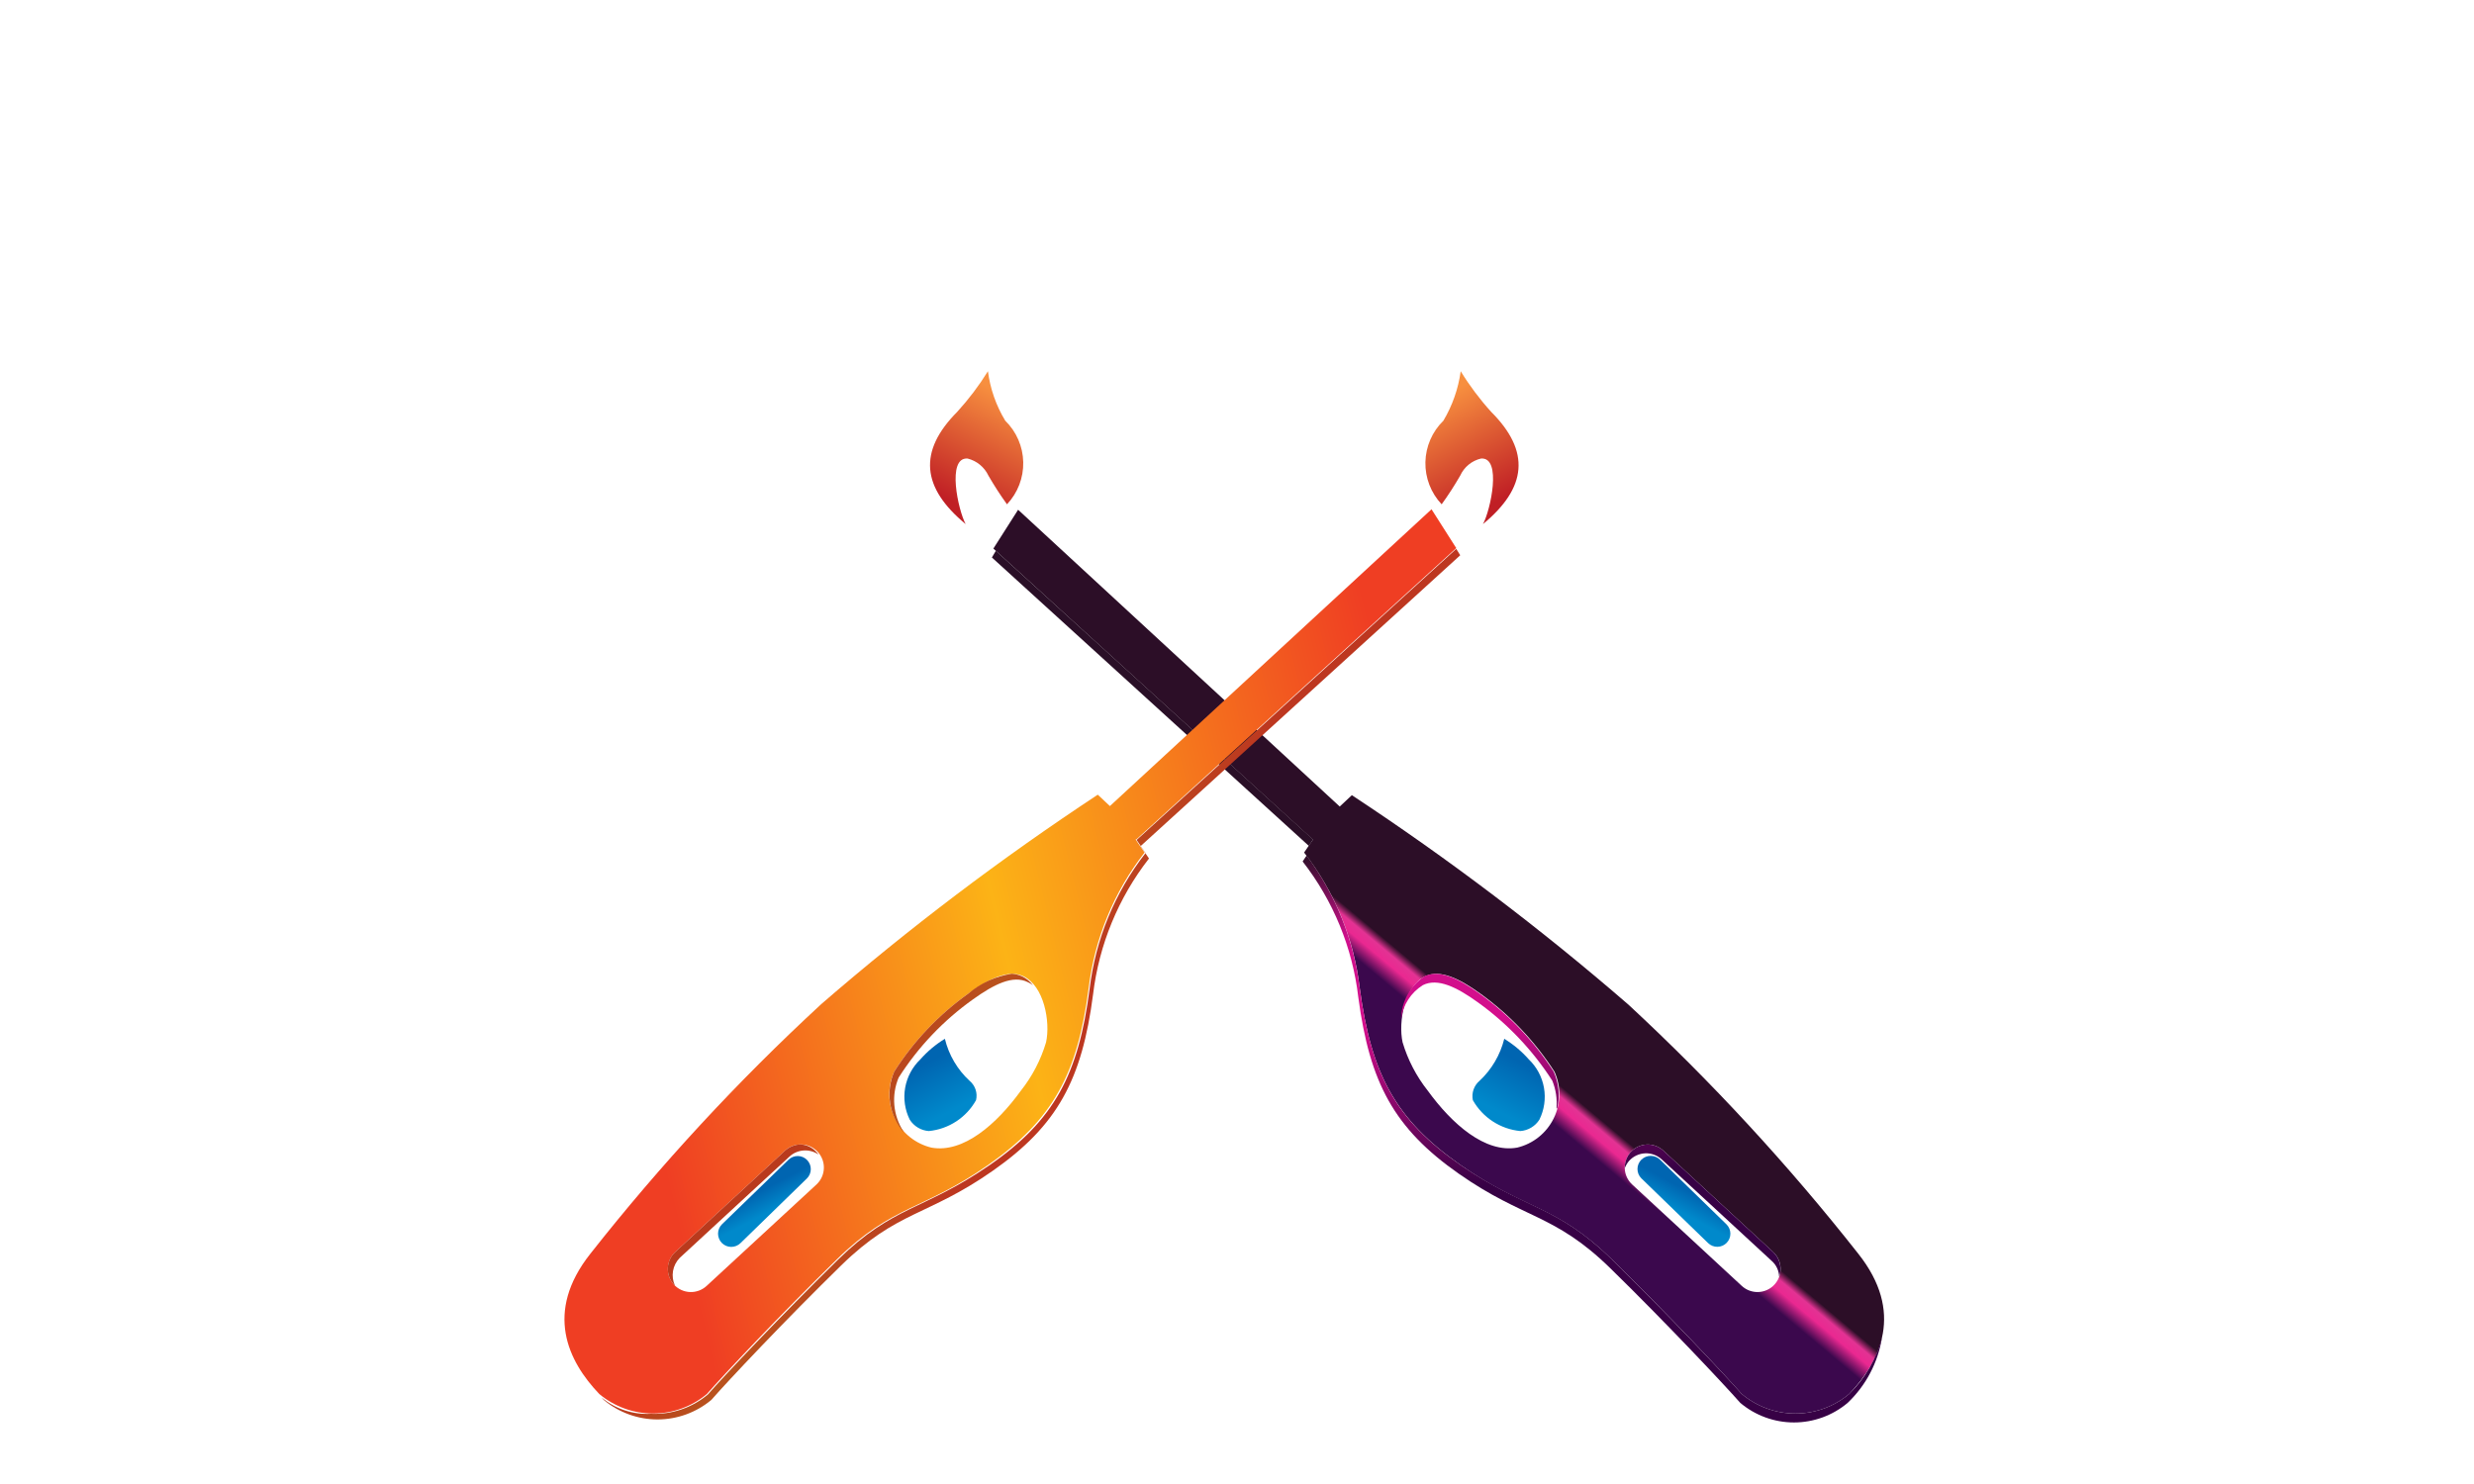 <svg width="320" height="192" viewBox="0 0 320 192" fill="none" xmlns="http://www.w3.org/2000/svg">
<g clip-path="url(#clip0_9_230)" filter="url(#filter0_d_9_230)">
<path fill-rule="evenodd" clip-rule="evenodd" d="M169.832 106.607L168.68 108.303C172.644 113.389 175.135 119.466 175.88 125.871C177.352 136.911 180.488 142.831 188.904 148.719C197.32 154.607 201.224 153.839 208.488 160.943C215.752 168.047 223.112 175.887 225.288 178.351C227.232 179.987 229.692 180.884 232.232 180.884C234.773 180.884 237.232 179.987 239.176 178.351C243.24 174.095 246.344 167.759 240.36 160.207C231.306 148.707 221.367 137.933 210.632 127.983C199.313 118.175 187.362 109.121 174.856 100.879L173.288 102.351L131.688 63.951L128.488 68.975L169.832 106.639V106.607ZM225.288 164.367L211.112 151.247C210.824 150.982 210.592 150.664 210.427 150.309C210.262 149.954 210.169 149.57 210.153 149.18C210.136 148.789 210.197 148.399 210.332 148.031C210.466 147.664 210.672 147.327 210.936 147.039C211.201 146.751 211.52 146.518 211.875 146.354C212.229 146.189 212.613 146.096 213.004 146.08C213.395 146.063 213.785 146.124 214.152 146.258C214.519 146.393 214.856 146.598 215.144 146.863L229.352 159.983C229.64 160.25 229.873 160.571 230.036 160.928C230.2 161.284 230.292 161.67 230.307 162.062C230.322 162.454 230.259 162.846 230.123 163.214C229.987 163.582 229.779 163.919 229.512 164.207C229.245 164.495 228.925 164.727 228.568 164.891C228.211 165.055 227.826 165.147 227.433 165.162C227.041 165.177 226.65 165.114 226.282 164.978C225.914 164.842 225.576 164.634 225.288 164.367ZM181.416 132.847C180.84 130.191 181.672 125.551 184.36 124.303C186.248 123.407 188.712 124.559 191.464 126.543C195.269 129.283 198.526 132.713 201.064 136.655C201.493 137.609 201.706 138.646 201.688 139.691C201.67 140.737 201.421 141.766 200.96 142.704C200.498 143.643 199.835 144.467 199.018 145.12C198.201 145.773 197.25 146.237 196.232 146.479C192.104 147.215 187.816 143.439 184.68 139.119C183.203 137.255 182.095 135.126 181.416 132.847Z" fill="url(#paint0_linear_9_230)"/>
<path fill-rule="evenodd" clip-rule="evenodd" d="M194.568 132.4C194.049 134.485 192.938 136.375 191.368 137.84C191.013 138.141 190.746 138.531 190.594 138.97C190.442 139.409 190.411 139.881 190.504 140.336C191.131 141.448 192.016 142.392 193.086 143.088C194.156 143.785 195.377 144.213 196.648 144.336C197.145 144.3 197.626 144.148 198.054 143.892C198.482 143.637 198.844 143.285 199.112 142.864C199.745 141.586 199.953 140.139 199.705 138.735C199.458 137.33 198.768 136.041 197.736 135.056C196.819 134.017 195.751 133.122 194.568 132.4Z" fill="url(#paint1_linear_9_230)"/>
<path fill-rule="evenodd" clip-rule="evenodd" d="M220.936 158.831C221.096 158.987 221.285 159.109 221.492 159.192C221.699 159.274 221.92 159.315 222.143 159.312C222.366 159.309 222.586 159.262 222.791 159.174C222.995 159.086 223.181 158.959 223.336 158.799C223.492 158.639 223.614 158.451 223.697 158.244C223.779 158.037 223.82 157.815 223.817 157.592C223.814 157.37 223.768 157.15 223.679 156.945C223.591 156.74 223.464 156.555 223.304 156.399L214.728 148.047C214.405 147.727 213.968 147.547 213.512 147.547C213.057 147.547 212.62 147.727 212.296 148.047C212.139 148.205 212.013 148.392 211.928 148.598C211.843 148.804 211.799 149.024 211.799 149.247C211.799 149.47 211.843 149.691 211.928 149.897C212.013 150.103 212.139 150.29 212.296 150.447L220.936 158.831Z" fill="url(#paint2_linear_9_230)"/>
<path fill-rule="evenodd" clip-rule="evenodd" d="M124.904 65.807C119.208 61.103 118.728 56.399 123.816 51.279C125.297 49.655 126.625 47.898 127.784 46.031C128.079 48.297 128.842 50.476 130.024 52.431C131.473 53.844 132.309 55.77 132.351 57.793C132.393 59.817 131.638 61.776 130.248 63.247C129.387 62.051 128.586 60.812 127.848 59.535C127.592 58.991 127.217 58.511 126.753 58.129C126.288 57.747 125.744 57.473 125.16 57.327C122.408 57.103 123.944 64.079 124.904 65.807Z" fill="url(#paint3_linear_9_230)"/>
<path fill-rule="evenodd" clip-rule="evenodd" d="M169.001 108.688L168.489 109.456C172.453 114.542 174.943 120.619 175.689 127.024C177.161 138.064 180.297 143.984 188.713 149.872C197.129 155.76 201.033 154.992 208.297 162.096C215.561 169.2 222.921 177.04 225.097 179.504C227.041 181.14 229.5 182.037 232.041 182.037C234.582 182.037 237.041 181.14 238.985 179.504C241.359 177.243 242.923 174.262 243.433 171.024C242.712 173.81 241.24 176.345 239.177 178.352C237.233 179.988 234.774 180.885 232.233 180.885C229.692 180.885 227.233 179.988 225.289 178.352C223.113 175.888 215.689 168.016 208.489 160.944C201.289 153.872 197.321 154.544 188.905 148.72C180.489 142.896 177.353 136.912 175.881 125.872C175.127 119.641 172.755 113.717 169.001 108.688ZM128.809 69.264L128.297 70.128L169.289 107.44L169.833 106.608L128.809 69.264ZM230.121 163.248C230.12 162.848 230.034 162.452 229.868 162.088C229.703 161.724 229.462 161.399 229.161 161.136L214.953 148.016C214.666 147.747 214.328 147.538 213.96 147.401C213.592 147.264 213.2 147.201 212.808 147.215C212.415 147.23 212.029 147.323 211.672 147.488C211.315 147.652 210.995 147.886 210.729 148.176C210.482 148.459 210.287 148.784 210.153 149.136C210.136 148.55 210.293 147.973 210.603 147.477C210.913 146.98 211.362 146.586 211.895 146.343C212.428 146.101 213.02 146.021 213.598 146.113C214.177 146.206 214.714 146.467 215.145 146.864L229.353 159.984C229.778 160.385 230.077 160.901 230.213 161.469C230.35 162.038 230.318 162.633 230.121 163.184V163.248ZM201.321 141.392C201.428 140.171 201.242 138.942 200.777 137.808C198.238 133.866 194.982 130.435 191.177 127.696C188.425 125.712 185.961 124.496 184.041 125.456C183.276 125.932 182.626 126.572 182.139 127.331C181.652 128.089 181.34 128.946 181.225 129.84C181.242 128.739 181.528 127.659 182.058 126.694C182.588 125.729 183.345 124.909 184.265 124.304C186.153 123.408 188.617 124.56 191.369 126.544C195.174 129.283 198.43 132.714 200.969 136.656C201.624 138.145 201.782 139.806 201.417 141.392H201.321Z" fill="url(#paint4_linear_9_230)"/>
<path fill-rule="evenodd" clip-rule="evenodd" d="M146.888 106.609L148.04 108.305C144.076 113.394 141.576 119.468 140.808 125.873C139.368 136.913 136.232 142.833 127.816 148.721C119.4 154.609 115.496 153.841 108.232 160.945C100.968 168.049 93.576 175.889 91.432 178.353C89.48 179.985 87.016 180.88 84.472 180.88C81.927 180.88 79.464 179.985 77.512 178.353C73.448 174.097 70.376 167.761 76.36 160.209C85.443 148.674 95.426 137.877 106.216 127.921C117.535 118.113 129.486 109.059 141.992 100.817L143.56 102.289L185.16 63.889L188.36 68.913L147.016 106.577L146.888 106.609ZM91.4 164.369L105.608 151.249C106.189 150.71 106.533 149.962 106.563 149.17C106.593 148.378 106.307 147.606 105.768 147.025C105.229 146.443 104.481 146.1 103.689 146.07C102.897 146.04 102.125 146.326 101.544 146.865L87.336 159.985C87.048 160.252 86.816 160.573 86.652 160.929C86.488 161.286 86.396 161.671 86.381 162.064C86.366 162.456 86.429 162.847 86.565 163.215C86.701 163.583 86.909 163.921 87.176 164.209C87.443 164.497 87.764 164.729 88.12 164.893C88.477 165.057 88.862 165.149 89.255 165.164C89.647 165.178 90.038 165.116 90.406 164.979C90.775 164.843 91.112 164.636 91.4 164.369ZM135.304 132.849C135.88 130.193 135.048 125.553 132.36 124.305C130.472 123.409 128.008 124.561 125.256 126.545C121.436 129.267 118.176 132.7 115.656 136.657C115.227 137.611 115.014 138.647 115.032 139.693C115.05 140.739 115.299 141.767 115.76 142.706C116.222 143.644 116.885 144.469 117.702 145.122C118.519 145.774 119.471 146.238 120.488 146.481C124.616 147.217 128.904 143.441 132.04 139.121C133.517 137.257 134.625 135.128 135.304 132.849Z" fill="url(#paint5_linear_9_230)"/>
<path fill-rule="evenodd" clip-rule="evenodd" d="M122.216 132.4C122.722 134.49 123.835 136.383 125.416 137.84C125.773 138.138 126.04 138.529 126.187 138.97C126.334 139.411 126.355 139.884 126.248 140.336C125.628 141.447 124.748 142.392 123.684 143.088C122.619 143.785 121.402 144.213 120.136 144.336C119.639 144.3 119.157 144.148 118.729 143.892C118.302 143.637 117.939 143.285 117.672 142.864C117.038 141.586 116.831 140.139 117.078 138.735C117.326 137.33 118.016 136.041 119.048 135.056C119.965 134.017 121.033 133.122 122.216 132.4Z" fill="url(#paint6_linear_9_230)"/>
<path fill-rule="evenodd" clip-rule="evenodd" d="M95.783 158.832C95.624 158.989 95.434 159.114 95.227 159.198C95.019 159.283 94.796 159.325 94.572 159.324C94.348 159.322 94.126 159.277 93.919 159.19C93.713 159.102 93.525 158.975 93.367 158.816C93.21 158.656 93.085 158.467 93.001 158.259C92.916 158.051 92.874 157.829 92.875 157.604C92.876 157.38 92.922 157.158 93.009 156.951C93.097 156.745 93.224 156.557 93.383 156.4L101.991 148.048C102.151 147.892 102.34 147.77 102.547 147.687C102.754 147.605 102.975 147.564 103.198 147.567C103.421 147.57 103.641 147.616 103.846 147.704C104.05 147.792 104.236 147.92 104.391 148.08C104.547 148.239 104.669 148.428 104.752 148.635C104.834 148.842 104.875 149.063 104.872 149.286C104.869 149.509 104.823 149.729 104.735 149.934C104.647 150.139 104.519 150.324 104.359 150.48L95.783 158.832Z" fill="url(#paint7_linear_9_230)"/>
<path fill-rule="evenodd" clip-rule="evenodd" d="M191.815 65.807C197.511 61.103 197.991 56.399 192.871 51.279C191.4 49.656 190.082 47.899 188.935 46.031C188.624 48.293 187.862 50.469 186.695 52.431C185.246 53.844 184.411 55.77 184.369 57.793C184.327 59.817 185.082 61.776 186.471 63.247C187.333 62.051 188.134 60.812 188.871 59.535C189.12 58.986 189.492 58.501 189.958 58.118C190.424 57.735 190.972 57.465 191.559 57.327C194.311 57.103 192.775 64.079 191.815 65.807Z" fill="url(#paint8_linear_9_230)"/>
<path fill-rule="evenodd" clip-rule="evenodd" d="M147.465 107.376L148.617 109.072C144.653 114.161 142.152 120.235 141.385 126.64C139.945 137.68 136.809 143.6 128.393 149.488C119.977 155.376 116.073 154.608 108.809 161.712C101.545 168.816 94.153 176.656 92.009 179.12C90.057 180.752 87.593 181.647 85.049 181.647C82.504 181.647 80.041 180.752 78.089 179.12L77.801 178.8C79.586 180.295 81.876 181.051 84.201 180.912C86.881 181.036 89.509 180.145 91.561 178.416C93.705 175.952 101.161 168.08 108.361 161.008C115.561 153.936 119.497 154.608 127.945 148.784C136.393 142.96 139.497 136.976 140.937 125.936C141.704 119.531 144.205 113.457 148.169 108.368L147.017 106.672L188.361 69.008L188.873 69.84L147.529 107.472L147.465 107.376ZM87.305 164.336C87.031 163.747 86.942 163.089 87.05 162.449C87.159 161.809 87.46 161.217 87.913 160.752L102.121 147.632C102.623 147.171 103.268 146.895 103.948 146.848C104.628 146.802 105.304 146.988 105.865 147.376C105.787 147.245 105.69 147.126 105.577 147.024C105.312 146.733 104.991 146.498 104.634 146.333C104.277 146.168 103.89 146.077 103.497 146.064C102.774 146.102 102.086 146.384 101.545 146.864L87.337 159.984C87.047 160.25 86.814 160.57 86.649 160.927C86.484 161.284 86.391 161.67 86.377 162.062C86.362 162.455 86.425 162.847 86.562 163.215C86.7 163.583 86.908 163.921 87.177 164.208L87.305 164.336ZM116.841 144.368C116.184 143.346 115.785 142.181 115.679 140.971C115.574 139.761 115.763 138.544 116.233 137.424C118.753 133.467 122.012 130.034 125.833 127.312C128.585 125.328 131.049 124.112 132.937 125.072C133.183 125.172 133.41 125.312 133.609 125.488C133.238 124.976 132.742 124.568 132.169 124.304C131.754 124.118 131.31 124.01 130.857 123.984C128.789 124.302 126.85 125.188 125.257 126.544C121.436 129.266 118.177 132.699 115.657 136.656C115.106 137.933 114.925 139.339 115.134 140.713C115.344 142.088 115.935 143.377 116.841 144.432V144.368Z" fill="url(#paint9_linear_9_230)"/>
</g>
<defs>
<filter id="filter0_d_9_230" x="69" y="44" width="178.688" height="144" filterUnits="userSpaceOnUse" color-interpolation-filters="sRGB">
<feFlood flood-opacity="0" result="BackgroundImageFix"/>
<feColorMatrix in="SourceAlpha" type="matrix" values="0 0 0 0 0 0 0 0 0 0 0 0 0 0 0 0 0 0 127 0" result="hardAlpha"/>
<feOffset dy="2"/>
<feGaussianBlur stdDeviation="2"/>
<feComposite in2="hardAlpha" operator="out"/>
<feColorMatrix type="matrix" values="0 0 0 0 0 0 0 0 0 0 0 0 0 0 0 0 0 0 0.25 0"/>
<feBlend mode="normal" in2="BackgroundImageFix" result="effect1_dropShadow_9_230"/>
<feBlend mode="normal" in="SourceGraphic" in2="effect1_dropShadow_9_230" result="shape"/>
</filter>
<linearGradient id="paint0_linear_9_230" x1="183.656" y1="123.215" x2="180.872" y2="126.543" gradientUnits="userSpaceOnUse">
<stop stop-color="#2C0E27"/>
<stop offset="0.01" stop-color="#2C0E27"/>
<stop offset="0.26" stop-color="#E33293"/>
<stop offset="0.52" stop-color="#EA2891"/>
<stop offset="1" stop-color="#3B084D"/>
</linearGradient>
<linearGradient id="paint1_linear_9_230" x1="194.184" y1="141.968" x2="197.448" y2="135.824" gradientUnits="userSpaceOnUse">
<stop stop-color="#0089CB"/>
<stop offset="1" stop-color="#0065B1"/>
</linearGradient>
<linearGradient id="paint2_linear_9_230" x1="217.16" y1="154.703" x2="218.504" y2="152.175" gradientUnits="userSpaceOnUse">
<stop stop-color="#0089CB"/>
<stop offset="1" stop-color="#0065B1"/>
</linearGradient>
<linearGradient id="paint3_linear_9_230" x1="123.656" y1="63.151" x2="130.824" y2="49.615" gradientUnits="userSpaceOnUse">
<stop stop-color="#C01F25"/>
<stop offset="1" stop-color="#F78F3F"/>
</linearGradient>
<linearGradient id="paint4_linear_9_230" x1="184.745" y1="106.768" x2="188.393" y2="151.632" gradientUnits="userSpaceOnUse">
<stop stop-color="#2A0F27"/>
<stop offset="0.01" stop-color="#2A0F27"/>
<stop offset="0.26" stop-color="#D0108C"/>
<stop offset="0.52" stop-color="#D40E8C"/>
<stop offset="1" stop-color="#370145"/>
</linearGradient>
<linearGradient id="paint5_linear_9_230" x1="82.536" y1="135.505" x2="205.96" y2="104.913" gradientUnits="userSpaceOnUse">
<stop stop-color="#EF3E23"/>
<stop offset="0.39" stop-color="#FCB316"/>
<stop offset="0.83" stop-color="#EF3E23"/>
<stop offset="1" stop-color="#EF3E23"/>
</linearGradient>
<linearGradient id="paint6_linear_9_230" x1="122.536" y1="141.968" x2="119.272" y2="135.824" gradientUnits="userSpaceOnUse">
<stop stop-color="#0089CB"/>
<stop offset="1" stop-color="#0065B1"/>
</linearGradient>
<linearGradient id="paint7_linear_9_230" x1="99.559" y1="154.704" x2="98.215" y2="152.176" gradientUnits="userSpaceOnUse">
<stop stop-color="#0089CB"/>
<stop offset="1" stop-color="#0065B1"/>
</linearGradient>
<linearGradient id="paint8_linear_9_230" x1="193.063" y1="63.151" x2="185.863" y2="49.615" gradientUnits="userSpaceOnUse">
<stop stop-color="#C01F25"/>
<stop offset="1" stop-color="#F78F3F"/>
</linearGradient>
<linearGradient id="paint9_linear_9_230" x1="123.241" y1="117.2" x2="142.793" y2="130.672" gradientUnits="userSpaceOnUse">
<stop stop-color="#B93A1D"/>
<stop offset="0.39" stop-color="#B9521D"/>
<stop offset="0.83" stop-color="#BD3720"/>
<stop offset="1" stop-color="#BD3720"/>
</linearGradient>
<clipPath id="clip0_9_230">
<rect width="170.688" height="136" fill="white" transform="translate(73 46)"/>
</clipPath>
</defs>
</svg>
